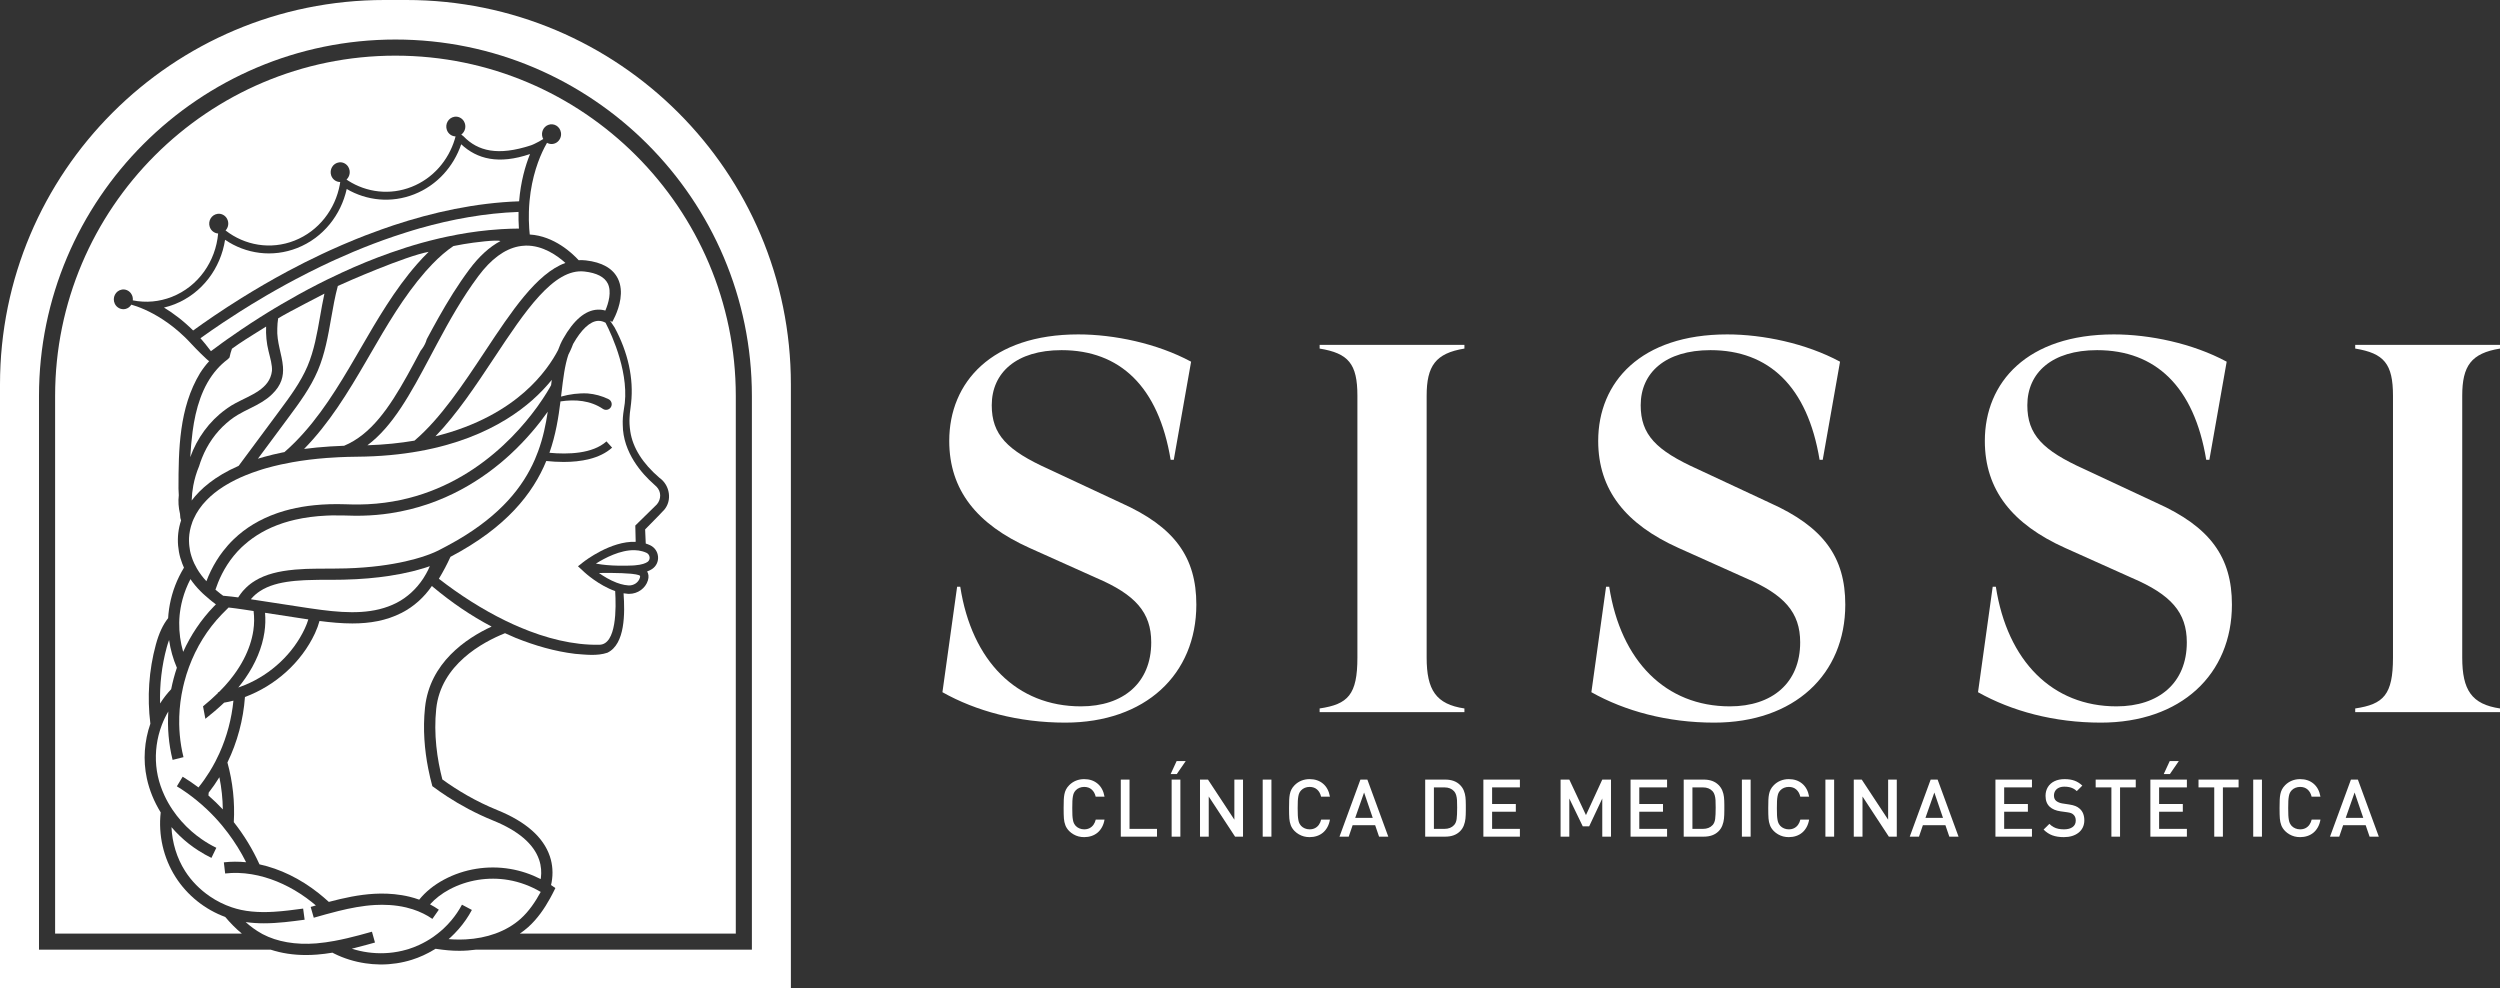 <?xml version="1.0" encoding="UTF-8"?>
<svg id="Capa_2" data-name="Capa 2" xmlns="http://www.w3.org/2000/svg" viewBox="0 0 448.192 177.184">
  <rect x="0" y="0" width="448.192" height="177.184" fill="#333333" stroke="none"/>
  <defs>
    <style>
      .cls-1 {
        fill: #fff;
      }
    </style>
  </defs>
  <g id="Capa_1-2" data-name="Capa 1">
    <g>
      <g>
        <path class="cls-1" d="m45.786,107.56c.031-.009.064-.017.095-.026-.012.012-.021.024-.033.036l1.336.205,7.494,1.148c.312.047.62.093.928.139.674.1,1.338.192,1.995.277,5.028.647,9.556.747,13.487-1.257,1.938-.988,3.577-2.531,4.787-4.366.013-.02.025-.042.037-.062.024-.035.043-.072.066-.107.276-.433.531-.879.758-1.34.115-.233.223-.468.324-.707-.16.056-.321.114-.497.172-.111.037-.224.074-.341.111-.537.171-1.136.346-1.798.518-.012.014-.024.027-.036.04-.009-.008-.017-.016-.026-.025-.17.044-.345.088-.524.132-1.162.285-2.503.557-4.029.79-2.315.353-5.057.615-8.256.685-.554.012-1.116.02-1.697.02h-.402c-.019,0-.038,0-.057,0-1.548,0-3.049.003-4.476.062-.192.008-.382.017-.571.027-.486.026-.961.059-1.426.102-.005,0-.01,0-.014.001-.233.022-.462.047-.69.074-2.165.255-4.07.763-5.59,1.749-.607.394-1.153.864-1.628,1.428.005.018.011.037.017.055l.766.117Z"/>
        <path class="cls-1" d="m52.662,102.138c.123-.012.247-.022.371-.032.548-.046,1.105-.08,1.671-.105.127-.006.255-.011.382-.015.48-.018.972-.023,1.461-.031,1.024-.017,2.059-.024,3.109-.023h.201c.054,0,.105,0,.16-.001.707-.002,1.392-.013,2.056-.032,4.457-.134,7.962-.658,10.591-1.253.013-.003.025-.006.039-.009.618-.141,1.19-.285,1.712-.429.384-.106.743-.212,1.075-.316.014-.004.027-.009.041-.013.331-.104.639-.207.919-.305.571-.202,1.033-.387,1.397-.543.651-.28.979-.467.992-.474l.061-.034c.096-.048.188-.097.283-.146.299-.153.584-.307.874-.461.655-.349,1.296-.699,1.904-1.054,7.835-4.566,11.795-9.574,13.931-14.496.209-.482.399-.963.576-1.443.892-2.429,1.387-4.824,1.731-7.121-1.527,2.164-3.774,4.957-6.798,7.737-4.596,4.225-11.742,9.017-21.421,10.477-.808.122-1.633.221-2.476.294-1.658.144-3.384.191-5.178.12-.029-.001-.058-.001-.087-.002-.234-.01-.46-.011-.691-.017-.7-.018-1.387-.023-2.059-.009-.308.006-.611.019-.914.033-2.029.092-3.925.339-5.683.744-.673.155-1.325.332-1.958.533-.116.037-.23.075-.344.113-2.645.885-4.922,2.18-6.82,3.878-.158.141-.319.28-.472.426-2.06,1.985-3.373,4.248-4.213,6.329-.172.427-.327.847-.462,1.255.302.257.6.499.894.729.168.131.329.244.495.367.069.005.139.008.209.014.445.036.889.083,1.332.135.375.043.749.09,1.122.141.01.001.02.003.029.004.036-.057.071-.115.108-.171.201-.309.417-.597.643-.869.032-.038.061-.08.094-.117.186-.216.382-.416.584-.609.494-.474,1.032-.883,1.61-1.234,1.93-1.173,4.3-1.715,6.906-1.961.005,0,.01-.001.014-.002Z"/>
        <path class="cls-1" d="m88.135,112.33c-3.718-1.954-7.198-4.342-10.428-7.037-.095-.079-.186-.161-.28-.241-1.38,2.011-3.227,3.701-5.425,4.821-2.76,1.407-5.701,1.897-8.83,1.897-1.893,0-3.856-.181-5.891-.444-.191.704-.455,1.436-.811,2.201-2.443,5.245-7.122,9.408-12.554,11.428-.292,4.066-1.363,8.085-3.143,11.745.959,3.468,1.347,7.1,1.142,10.692,1.835,2.321,3.388,4.87,4.604,7.565,3.648.792,7.314,2.56,10.609,5.176.628.498,1.233,1.019,1.822,1.557,2.653-.704,5.37-1.298,8.162-1.455,1.423-.08,3.136-.05,4.937.25.455.076.915.167,1.378.28.575.141,1.152.315,1.728.523,1.127-1.398,2.633-2.624,4.452-3.596,3.596-1.923,7.814-2.602,11.876-1.912,1.893.321,3.732.941,5.448,1.815.003-.017.006-.033.009-.051.012-.079.027-.152.036-.233.109-.926.071-2.024-.325-3.181-.971-2.838-3.737-5.199-8.22-7.017-3.142-1.275-5.886-2.777-8.227-4.296-.969-.628-1.868-1.259-2.696-1.878-.272-.996-.524-2.059-.742-3.173-.644-3.284-.98-7.022-.57-10.918.843-8.015,7.358-12.399,11.935-14.516Z"/>
        <path class="cls-1" d="m104.792,48.678c-5.527-.637-10.701,7.174-16.177,15.441-3.304,4.99-6.701,10.118-10.549,14.097,7.652-1.89,12.731-5.088,15.951-7.917,3.261-2.866,5.099-5.744,6.035-7.54.247-.706.541-1.381.903-2.021,1.9-3.361,3.976-5.119,6.171-5.225.504-.025.971.042,1.398.164.576-1.334,1.157-3.394.435-4.851-.583-1.175-1.984-1.898-4.166-2.148Z"/>
        <path class="cls-1" d="m42.714,123.261c.434-.147.862-.313,1.285-.49,4.611-1.931,8.543-5.573,10.649-10.094.266-.571.472-1.113.628-1.63-.299-.044-.599-.089-.902-.135l-6.857-1.05c.097,1.137.066,2.301-.106,3.464-.413,2.791-1.587,5.601-3.431,8.263-.391.565-.814,1.123-1.266,1.673Z"/>
        <path class="cls-1" d="m113.397,102.889c-.117-.013-.24-.026-.367-.037-.465-.043-.988-.074-1.549-.096-1.177-.046-2.494-.05-3.663-.036-.149.002-.297.004-.441.006.85.598,1.966,1.279,3.157,1.731.468.177.947.319,1.426.406.235.043.471.073.705.088.937.056,1.791-.512,2.045-1.352.113-.375.034-.42-.231-.508-.253-.084-.63-.149-1.084-.201Z"/>
        <path class="cls-1" d="m96.938,159.9c-1.789-1.051-3.754-1.791-5.789-2.137-3.623-.615-7.387-.01-10.591,1.702-1.369.732-2.544,1.645-3.465,2.668.536.281,1.064.595,1.578.955l-.012.017-1.143,1.632c-.526-.369-1.072-.682-1.628-.956-.618-.305-1.248-.557-1.882-.761-.394-.127-.789-.239-1.182-.332-2.027-.478-4.009-.534-5.598-.445-2.213.125-4.415.552-6.587,1.09-.754.187-1.504.386-2.25.592-.717.198-1.43.401-2.139.603l-.553-1.935c.31-.089.622-.178.935-.267-.248-.21-.5-.418-.754-.62-2.637-2.093-5.516-3.593-8.405-4.433-.795-.231-1.589-.414-2.381-.543-1.606-.262-3.196-.313-4.726-.133l-.235-1.999c1.302-.153,2.639-.154,3.991-.02-.916-1.834-2.007-3.582-3.237-5.224-.336-.448-.68-.889-1.037-1.32-.858-1.034-1.778-2.014-2.751-2.935-.598-.566-1.215-1.108-1.852-1.626-1.124-.913-2.3-1.758-3.537-2.504l1.041-1.723c.924.558,1.819,1.166,2.685,1.813.049.037.097.074.147.111.721-.893,1.383-1.833,1.988-2.81.373-.602.724-1.218,1.051-1.847.256-.492.498-.99.726-1.496,1.335-2.967,2.182-6.163,2.502-9.405-.552.144-1.11.26-1.672.359-1.07,1.024-2.2,1.983-3.358,2.894-.125-.748-.262-1.495-.418-2.239.927-.758,1.822-1.547,2.674-2.382l-.017-.125c.059-.008.119-.021.178-.03.365-.363.722-.732,1.069-1.114.595-.655,1.14-1.324,1.64-2.002.666-.905,1.246-1.828,1.734-2.761.895-1.712,1.486-3.456,1.742-5.184.175-1.176.183-2.351.044-3.484l-.809-.124c-.069-.011-.139-.021-.208-.032-.209-.032-.418-.064-.629-.096-.004,0-.007-.001-.011-.002-.486-.073-.976-.143-1.466-.209-.192-.026-.384-.051-.577-.075-.015-.002-.031-.003-.045-.006-.149-.018-.298-.036-.447-.052-.098-.012-.195-.024-.292-.034-.107.106-.212.212-.319.318-.002.002-.004.005-.006.007-.091.09-.179.18-.269.27-.011.011-.021.022-.032.033-.19.189-.381.378-.566.568-2.614,2.695-4.612,5.96-5.912,9.487-.322.875-.6,1.768-.835,2.671-.077.294-.148.589-.216.885-.103.456-.197.913-.278,1.373-.308,1.755-.451,3.539-.42,5.317.011.643.047,1.285.104,1.926.119,1.338.337,2.667.663,3.972l-1.952.488c-.707-2.832-.95-5.767-.769-8.681-.449.758-.834,1.559-1.152,2.392-.234.613-.434,1.24-.593,1.882-.586,2.358-.66,4.874-.133,7.308.255,1.176.655,2.329,1.168,3.443.41.889.895,1.752,1.45,2.578.96,1.43,2.123,2.75,3.45,3.907.558.487,1.146.945,1.759,1.37.842.585,1.73,1.111,2.66,1.562l-.877,1.811c-.802-.388-1.572-.825-2.312-1.298-.607-.388-1.194-.802-1.754-1.243-1.139-.894-2.173-1.895-3.098-2.974.123,2.779.957,5.545,2.436,7.868,1.138,1.787,2.676,3.339,4.447,4.547,1.218.831,2.547,1.497,3.935,1.963.546.184,1.1.339,1.66.459,1.272.27,2.566.38,3.869.392.675.006,1.354-.015,2.032-.056,1.748-.105,3.5-.339,5.224-.571l.268,1.995c-2.3.308-4.793.644-7.31.644-1.088,0-2.18-.066-3.264-.22.878.79,1.827,1.49,2.864,2.06.063.035.124.074.187.108,2.598,1.37,5.916,1.943,9.59,1.654.047-.004.093-.01.139-.014,1.043-.087,2.085-.239,3.118-.429.77-.142,1.534-.303,2.287-.48.723-.17,1.438-.35,2.138-.535.377-.1.735-.201,1.104-.303.406-.112.822-.224,1.217-.334l.093.334.448,1.605c-.511.142-1.036.288-1.568.433-.683.186-1.38.372-2.091.55-.164.041-.331.079-.496.119.203.066.408.125.614.184.045.013.089.028.134.04.929.254,1.879.425,2.836.517,2.075.201,4.183.018,6.191-.557.131-.037.263-.071.392-.112.641-.202,1.266-.447,1.875-.725.892-.408,1.746-.893,2.549-1.449.276-.191.543-.395.807-.603.36-.284.713-.578,1.048-.89.493-.458.956-.947,1.389-1.462.734-.871,1.38-1.817,1.916-2.829l1.778.943c-.651,1.228-1.446,2.369-2.354,3.412-.246.283-.502.557-.765.825-.211.215-.425.427-.646.631-.134.123-.271.242-.408.361.242.02.486.035.729.048.084.004.167.012.25.015.709.029,1.403.022,2.085-.013,1.912-.099,3.701-.455,5.322-1.043,1.727-.626,3.263-1.515,4.535-2.659,1.482-1.333,2.624-3.031,3.594-4.81Z"/>
        <path class="cls-1" d="m93.49,44.09c-.183.023-.365.052-.547.088-2.503.497-4.912,2.276-7.179,5.313-2.888,3.871-5.202,8.008-7.381,12.082-.361.674-.719,1.347-1.075,2.017-.072.137-.144.27-.216.407-3.494,6.582-6.649,12.414-11.225,15.83,3.071-.103,5.878-.396,8.439-.832,4.674-3.978,8.719-10.079,12.631-15.987,4.74-7.157,9.26-13.99,14.425-15.871-1.424-1.292-4.027-3.167-7.108-3.106-.255.005-.51.028-.764.059Z"/>
        <path class="cls-1" d="m31.709,119.711c-.683-1.589-1.151-3.263-1.397-4.973-.152.42-.297.859-.428,1.343-.885,3.257-1.277,6.653-1.182,10.033.579-.92,1.243-1.777,1.986-2.557.258-1.302.598-2.588,1.021-3.846Z"/>
        <path class="cls-1" d="m116.462,99.919c-.03-.356-.239-.659-.561-.812-.239-.114-.487-.198-.739-.269-.449-.127-.913-.191-1.386-.203-2.57-.063-5.353,1.402-6.946,2.408.306.057.664.114,1.071.166,1.074.137,2.503.237,4.327.207.374-.006.764-.017,1.171-.036.009,0,.016-.001.025-.001.142-.007.274-.017.403-.027,1.268-.103,1.927-.383,2.256-.613.381-.266.391-.661.379-.819Z"/>
        <path class="cls-1" d="m108.559,57.859c-.384-.21-.839-.363-1.35-.335-1.421.076-2.962,1.505-4.459,4.129-.092.263-.353.957-.857,1.941-.654,1.958-.93,4.284-1.236,6.875-.024.207-.049.418-.074.629,1.548-.429,3.151-.645,4.783-.563,1.263.107,2.535.439,3.733,1.027.501.246.707.851.461,1.351-.262.545-.966.734-1.466.395-2.249-1.519-4.954-1.748-7.616-1.344-.353,2.844-.839,5.975-1.977,9.21,3.269.307,7.722.209,10.226-2.045l1.01,1.122c-2.237,2.013-5.638,2.566-8.7,2.566-1.101,0-2.157-.072-3.1-.172-2.404,5.825-7.137,11.896-17.179,17.181-.616,1.353-1.31,2.665-2.077,3.934,3.683,2.856,7.758,5.486,11.976,7.536.803.391,1.611.762,2.423,1.108,4.799,2.046,9.705,3.275,14.339,3.185,3.151.006,3.049-6.665,2.868-9.623-2.937-1.022-5.396-3.269-5.525-3.388l-1.044-.966-.101-.094.247-.194.716-.563c.235-.185,4.928-3.812,9.385-3.625l-.07-2.919.076-.076c.495-.494,1.181-1.163,1.855-1.819.595-.581,1.181-1.151,1.615-1.583.97-.792,1.199-2.163.539-3.137-.158-.25-.36-.432-.595-.641l-.185-.169c-2.06-1.82-5.527-5.629-5.554-10.646-.035-.799.034-1.77.194-2.723,1.193-6.126-2.106-13.282-3.28-15.566Z"/>
        <path class="cls-1" d="m33.888,96.469c-.016.353-.005.706.02,1.058.008.124.024.247.036.37.031.292.069.584.129.875.071.347.165.692.276,1.034.13.402.284.8.466,1.192.142.308.305.612.48.913.462.795,1.03,1.563,1.71,2.288.454-1.203,1.053-2.473,1.842-3.74.345-.554.727-1.105,1.149-1.651.556-.719,1.178-1.427,1.884-2.109,2.142-2.071,4.744-3.631,7.775-4.687.142-.05.286-.097.431-.145.637-.209,1.289-.399,1.962-.564,1.362-.334,2.799-.576,4.311-.73,1.747-.178,3.593-.234,5.537-.17.143.005.282.005.425.011.693.029,1.374.037,2.046.031,16.899-.16,27.287-11.12,31.826-17.34.081-.111.161-.221.238-.329,1.348-1.882,2.131-3.277,2.368-3.717.04-.325.081-.643.123-.96-.939,1.157-2.082,2.385-3.472,3.617-5.151,4.567-14.791,10.038-31.471,10.164-1.114.009-2.202.041-3.268.091-.731.035-1.453.079-2.161.133-2.168.166-4.219.423-6.147.766-.202.036-.392.08-.592.117-.487.092-.976.183-1.446.286-.909.2-1.786.42-2.63.66-.221.063-.44.127-.656.193-.204.062-.401.128-.6.193-.854.275-1.671.571-2.446.889-1.25.512-2.397,1.08-3.434,1.7-.205.122-.41.244-.607.371-1.119.72-2.096,1.507-2.924,2.355-1.022,1.047-1.815,2.188-2.358,3.415-.067.151-.135.301-.194.455-.113.292-.206.587-.288.882-.131.469-.227.941-.283,1.416-.026.221-.047.443-.057.666Z"/>
        <path class="cls-1" d="m70.893,9.977c-33.642,0-61.012,27.37-61.012,61.013v96.379h33.474c-1.088-.899-2.075-1.912-2.977-2.979-3.639-1.341-6.803-3.859-8.9-7.152-2.187-3.434-3.119-7.563-2.667-11.587-1.165-1.889-2.018-3.944-2.484-6.092-.714-3.291-.445-6.723.632-9.819-.598-4.73-.267-9.589.983-14.185.547-2.012,1.276-3.582,2.202-4.735.014-.236.029-.473.052-.709.007-.085.02-.168.029-.252.054-.492.123-.981.214-1.466.437-2.347,1.305-4.593,2.542-6.623-.109-.24-.211-.482-.304-.726-.128-.337-.246-.675-.344-1.017-.206-.725-.337-1.461-.402-2.2-.132-1.519.04-3.049.532-4.53-.043-.152-.089-.302-.132-.454-.025-.239-.037-.479-.059-.719-.273-1.12-.35-2.25-.22-3.328-.018-.401-.043-.802-.054-1.203.005-7.013.096-14.464,3.864-20.7.48-.76,1.029-1.475,1.635-2.143-.406-.238-2.458-2.301-3.097-3.002-.44-.483-.881-.935-1.32-1.358-2.641-2.54-5.215-4.028-7.102-4.874-1.075-.482-1.922-.754-2.437-.898-.232.373-.592.664-1.055.773-.758.178-1.562-.213-1.905-.934-.512-1.077.122-2.359,1.289-2.546.603-.096,1.221.171,1.594.671.3.403.387.847.343,1.267,1.156.229,2.346.304,3.546.194,1.157-.107,2.32-.373,3.458-.823,4.779-1.886,7.86-6.406,8.292-11.354-.002-.002-.003-.003-.004-.005-.666-.044-1.272-.492-1.502-1.185-.348-1.043.301-2.194,1.424-2.342.67-.088,1.345.266,1.675.874.398.732.241,1.568-.258,2.106v.004c3.426,2.667,8.062,3.515,12.364,1.817,4.358-1.72,7.306-5.63,8.12-10.058.027-.148.045-.298.067-.447-.711.004-1.376-.447-1.62-1.181-.347-1.042.301-2.193,1.423-2.342.652-.086,1.313.245,1.651.828.455.785.262,1.712-.323,2.253.097.066.193.137.293.2,3.298,2.101,7.471,2.652,11.368,1.114,3.845-1.517,6.589-4.74,7.741-8.519.054-.175.1-.353.147-.53-.673-.017-1.3-.446-1.553-1.138-.377-1.031.238-2.201,1.355-2.384.669-.11,1.356.225,1.704.826.487.841.224,1.852-.48,2.367.133.107.264.214.401.315,2.555,2.648,6.132,3.565,12.096,1.612.233-.076.451-.187.671-.289.534-.246,1.041-.532,1.527-.843-.041-.076-.084-.152-.114-.237-.334-.913.111-1.937.993-2.285.994-.393,2.12.238,2.298,1.39.105.681-.207,1.384-.771,1.754-.569.372-1.217.349-1.732.063-.14.24-.293.519-.458.841-.964,1.882-2.27,5.153-2.678,9.616-.056.609-.093,1.241-.112,1.894-.028.969-.011,1.987.059,3.05.022.338.059.689.094,1.037,4.409.259,7.7,3.436,8.764,4.602.425-.023.854-.012,1.289.037,2.906.333,4.839,1.43,5.743,3.261,1.15,2.328.223,5.151-.458,6.674-.283.632-.524,1.046-.556,1.099l-.399-.239.813,1.203c2.434,4.486,3.457,9.182,2.973,13.602-.028.288-.07.611-.114.942-.075.564-.152,1.147-.16,1.624-.051.727-.007,1.565.13,2.502.445,2.916,2.199,5.708,5.213,8.3.918.636,1.535,1.651,1.694,2.789.15,1.081-.132,2.118-.796,2.922-.645.707-1.515,1.586-2.355,2.436-.387.391-.762.771-1.097,1.115l.111,2.533c.265.084.528.179.786.301.812.386,1.342,1.152,1.417,2.05.072.87-.308,1.685-1.018,2.181-.268.187-.582.343-.937.473.266.431.33.976.146,1.587-.434,1.435-1.828,2.429-3.365,2.429-.072,0-.144-.003-.216-.007-.263-.016-.527-.05-.789-.095.25,3.577.303,9.106-2.893,10.653-1.857.628-3.934.343-5.798.202-3.679-.443-7.211-1.486-10.627-2.849-.652-.269-1.296-.556-1.936-.852-4.053,1.626-11.502,5.655-12.331,13.542-.485,4.601.162,9.035,1.097,12.674,2.635,1.914,5.948,3.915,9.893,5.515,5.065,2.055,8.221,4.836,9.38,8.267.265.784.399,1.54.45,2.254.062.864,0,1.666-.125,2.366-.028.157-.063.301-.096.446-.007.029-.014.056-.021.085.266.174.527.355.784.542-.294.605-.602,1.211-.933,1.81-1.04,1.887-2.291,3.704-3.94,5.189-.468.421-.975.802-1.499,1.162h38.715v-96.379c0-33.642-27.371-61.013-61.013-61.013Z"/>
        <path class="cls-1" d="m37.412,142.098c-.013.173-.031.347-.046.52.902.783,1.763,1.615,2.582,2.489-.026-1.938-.233-3.873-.618-5.772-.587.957-1.227,1.881-1.919,2.764Z"/>
        <path class="cls-1" d="m72.857,0h-3.928C30.861,0,0,30.861,0,68.93v108.254h141.787v-108.254C141.787,30.861,110.926,0,72.857,0Zm61.939,170.258h-49.522c-.943.121-1.909.198-2.905.198-.348,0-.699-.007-1.053-.022-.678-.029-1.353-.094-2.025-.176-.402-.049-.803-.098-1.203-.164-.092.058-.187.108-.28.164-1.244.752-2.574,1.368-3.972,1.807-1.796.565-3.673.844-5.551.844-.075,0-.149-.006-.224-.006-.857-.01-1.713-.081-2.562-.207-1.939-.287-3.838-.867-5.602-1.748-.1-.05-.195-.106-.293-.157-.914.151-1.839.271-2.768.344-.67.053-1.331.079-1.98.079-2.274,0-4.399-.328-6.309-.956H6.991v-99.269C6.991,35.753,35.658,7.087,70.893,7.087s63.903,28.667,63.903,63.903v99.269Z"/>
        <path class="cls-1" d="m32.377,109.013c-.043.247-.08.494-.112.742-.023.182-.047.364-.064.546-.042.442-.064.888-.071,1.334-.027,1.755.215,3.526.706,5.225,1.357-2.992,3.198-5.758,5.48-8.118.01-.01.019-.02.028-.03.118-.122.243-.243.363-.365-.221-.167-.44-.329-.665-.508-.178-.143-.357-.289-.538-.44-.244-.204-.489-.417-.736-.636-.132-.117-.263-.233-.396-.355-.02-.018-.038-.038-.058-.056-.128-.119-.248-.242-.37-.364-.687-.682-1.283-1.41-1.801-2.167-.603,1.157-1.083,2.38-1.422,3.635-.139.515-.254,1.035-.345,1.558Z"/>
        <path class="cls-1" d="m34.106,81.967c1.212-3.394,3.407-6.434,6.332-8.555.131-.095.261-.192.395-.283.432-.313.912-.593,1.413-.862,2.72-1.457,6.122-2.504,6.509-5.772.067-1.045-.292-2.231-.61-3.534-.364-1.462-.5-2.949-.438-4.417-.411.267-3.809,2.351-4.912,3.118-.42.292-.826.577-1.211.851-.183.519-.335,1.048-.445,1.585-.111.112-.231.218-.337.334-.701.522-1.324,1.107-1.885,1.738-2.672,3.005-3.851,7.123-4.389,11.181-.197,1.528-.333,3.07-.421,4.616Z"/>
        <path class="cls-1" d="m61.379,79.928c.107-.004.208-.01.315-.014,4.787-1.997,8.074-6.769,11.346-12.649.781-1.404,1.562-2.869,2.362-4.376.395-.485.723-1.015.95-1.599.063-.162.115-.326.162-.491.684-1.28,1.384-2.568,2.108-3.854,1.649-2.929,3.435-5.85,5.53-8.657,1.75-2.345,3.61-4.035,5.562-5.067-.58-.285-4.71.22-6.577.544-.48.083-.958.173-1.437.267-.14.028-.281.055-.422.083-1.253.845-2.495,1.908-3.78,3.241-.401.416-.804.848-1.214,1.317-3.913,4.468-6.977,9.756-9.94,14.869l-.673,1.161c-3.315,5.708-6.671,11.205-11.156,15.781,1.475-.192,3.04-.346,4.714-.45.699-.043,1.416-.079,2.152-.106Z"/>
        <path class="cls-1" d="m47.456,81.879c.965-.268,1.988-.516,3.078-.739.15-.031.306-.059.459-.089.635-.552,1.259-1.134,1.87-1.747,4.432-4.452,7.764-9.925,11.067-15.612l.672-1.159c3.012-5.197,6.126-10.57,10.167-15.185.698-.797,1.381-1.518,2.059-2.175.004-.007.009-.015.013-.022-4.088.732-14.977,5.497-16.275,6.118-.505,1.858-.848,3.793-1.198,5.796-.547,3.13-1.112,6.367-2.392,9.374-1.317,3.094-3.311,5.782-5.239,8.382l-5.275,7.113-.226.306c.091-.028.177-.059.269-.087.308-.094.629-.184.95-.273Z"/>
        <path class="cls-1" d="m82.683,25.869c-1.354,3.978-4.322,7.343-8.416,8.959-4.129,1.63-8.538,1.141-12.108-.944-1.037,4.67-4.231,8.745-8.87,10.577-4.456,1.758-9.237,1.048-12.939-1.471-.784,5.074-4.09,9.598-9.051,11.556-.63.248-1.266.444-1.905.596,1.613.971,3.414,2.302,5.232,4.109,2.213-1.603,5.147-3.625,8.633-5.797,2.518-1.57,5.325-3.218,8.363-4.844.014-.007.027-.015.041-.022,1.866-.999,3.884-2.019,6.024-3.028.467-.22.938-.439,1.416-.657.458-.209.931-.414,1.399-.621.269-.119.532-.239.804-.357.225-.097.456-.192.684-.288.59-.251,1.181-.502,1.785-.747.575-.233,1.156-.464,1.742-.691.947-.367,1.912-.721,2.888-1.068.707-.251,1.416-.5,2.136-.739,7.036-2.332,14.713-4.033,22.521-4.3.289-3.532,1.113-6.38,1.958-8.475-5.642,1.912-9.484.907-12.337-1.749Z"/>
        <path class="cls-1" d="m47.035,72.023c-1.431.896-3.005,1.511-4.417,2.355-.223.133-.443.271-.658.418-.472.321-.915.677-1.345,1.049-1.945,1.684-3.447,3.857-4.401,6.25-.194.485-.371.977-.518,1.477-.473,1.12-.82,2.287-1.044,3.482-.165.879-.26,1.774-.288,2.677,1.523-2.02,4.099-4.333,8.418-6.214l3.297-4.446,4.042-5.45c1.858-2.505,3.78-5.096,5.003-7.971,1.189-2.794,1.734-5.914,2.262-8.932.236-1.35.478-2.718.776-4.079-.457.277-6.051,3.073-8.298,4.434-.09.599-.142,1.204-.153,1.811-.129,2.445.851,4.679,1.016,6.843.127,1.671-.231,3.302-1.963,4.957-.533.525-1.119.957-1.729,1.339Z"/>
        <path class="cls-1" d="m37.815,62.956c.588-.444,1.265-.944,2.016-1.485.273-.197.554-.398.847-.606.794-.563,1.663-1.166,2.597-1.795,1.056-.713,2.197-1.461,3.418-2.233.431-.273.873-.548,1.323-.825.394-.243.793-.487,1.201-.732.418-.251.852-.505,1.284-.759,2.016-1.183,4.176-2.381,6.468-3.554.514-.263,1.033-.524,1.56-.783.099-.049.2-.096.299-.145.828-.406,1.671-.806,2.527-1.199,1.376-.634,2.783-1.252,4.225-1.841,1.437-.587,2.904-1.147,4.396-1.674,1.855-.656,3.747-1.263,5.672-1.798.904-.251,1.816-.482,2.732-.701.176-.042.352-.086.528-.127.427-.099.856-.191,1.285-.282.608-.129,1.218-.251,1.83-.364,2.475-.458,4.981-.783,7.502-.944.142-.009.284-.023.426-.031,1.025-.058,2.052-.099,3.079-.1-.066-1.036-.089-2.035-.067-2.986-6.015.218-11.985,1.311-17.71,2.935-.354.1-.706.207-1.058.313-.09.027-.181.053-.271.081-.384.115-.764.237-1.145.356-.713.223-1.421.454-2.125.692-2.499.846-4.937,1.778-7.298,2.769-1.084.456-2.151.923-3.2,1.401-.259.117-.52.233-.776.352-.595.275-1.183.554-1.766.834-1.561.752-3.072,1.519-4.533,2.292-.503.266-1,.533-1.49.799-.107.058-.216.116-.321.173-.65.355-1.284.71-1.909,1.064-.52.295-1.033.589-1.536.882-.917.535-1.804,1.064-2.66,1.587-.741.453-1.451.897-2.143,1.336-1.07.678-2.087,1.338-3.031,1.969-1.528,1.021-2.891,1.97-4.057,2.806.572.643,1.141,1.346,1.703,2.093.06.08.121.152.18.233Z"/>
      </g>
      <g>
        <g>
          <path class="cls-1" d="m168.956,124.095l2.633-18.905h.564c2.069,13.355,10.158,21.444,21.632,21.444,7.618,0,12.603-4.232,12.603-11.474,0-5.361-2.822-8.559-9.876-11.568l-11.944-5.361c-9.405-4.232-14.39-10.346-14.39-19.187,0-10.534,7.619-19.093,23.137-19.093,6.396,0,14.108,1.599,20.221,4.891l-3.104,17.588h-.564c-2.163-13.167-9.123-19.657-19.563-19.657-8.089,0-12.509,4.044-12.509,9.876,0,5.267,2.727,8.088,10.251,11.474l12.885,6.019c9.687,4.326,13.543,9.781,13.543,18.246,0,12.509-9.123,21.162-23.513,21.162-8.371,0-15.989-2.069-22.008-5.455Z"/>
          <path class="cls-1" d="m255.765,70.955v46.932c0,5.831,1.693,8.371,6.772,9.123v.658h-25.958v-.658c5.079-.752,6.772-2.445,6.772-9.123v-46.932c0-5.737-1.599-7.618-6.772-8.465v-.658h25.958v.658c-5.173.846-6.772,3.104-6.772,8.465Z"/>
          <path class="cls-1" d="m285.297,124.095l2.633-18.905h.564c2.069,13.355,10.158,21.444,21.632,21.444,7.618,0,12.603-4.232,12.603-11.474,0-5.361-2.822-8.559-9.875-11.568l-11.945-5.361c-9.405-4.232-14.39-10.346-14.39-19.187,0-10.534,7.618-19.093,23.136-19.093,6.396,0,14.108,1.599,20.221,4.891l-3.104,17.588h-.564c-2.163-13.167-9.123-19.657-19.563-19.657-8.088,0-12.509,4.044-12.509,9.876,0,5.267,2.727,8.088,10.251,11.474l12.885,6.019c9.687,4.326,13.543,9.781,13.543,18.246,0,12.509-9.123,21.162-23.513,21.162-8.371,0-15.989-2.069-22.008-5.455Z"/>
          <path class="cls-1" d="m354.612,124.095l2.633-18.905h.564c2.069,13.355,10.158,21.444,21.632,21.444,7.618,0,12.603-4.232,12.603-11.474,0-5.361-2.822-8.559-9.875-11.568l-11.945-5.361c-9.405-4.232-14.39-10.346-14.39-19.187,0-10.534,7.618-19.093,23.136-19.093,6.396,0,14.108,1.599,20.221,4.891l-3.104,17.588h-.564c-2.163-13.167-9.123-19.657-19.563-19.657-8.088,0-12.509,4.044-12.509,9.876,0,5.267,2.727,8.088,10.251,11.474l12.885,6.019c9.687,4.326,13.543,9.781,13.543,18.246,0,12.509-9.123,21.162-23.513,21.162-8.371,0-15.989-2.069-22.008-5.455Z"/>
          <path class="cls-1" d="m441.421,70.955v46.932c0,5.831,1.693,8.371,6.772,9.123v.658h-25.958v-.658c5.079-.752,6.772-2.445,6.772-9.123v-46.932c0-5.737-1.599-7.618-6.772-8.465v-.658h25.958v.658c-5.173.846-6.772,3.104-6.772,8.465Z"/>
        </g>
        <g>
          <path class="cls-1" d="m198.016,146.931c-.084.506-.235.956-.452,1.352-.218.396-.484.726-.8.991-.316.264-.678.465-1.088.6-.409.136-.845.204-1.308.204-.356,0-.691-.041-1.007-.123-.316-.082-.618-.207-.909-.376s-.547-.365-.772-.589c-.318-.327-.547-.676-.687-1.046-.141-.369-.227-.77-.26-1.203-.033-.432-.049-1.054-.049-1.863,0-.622.009-1.116.025-1.481.016-.365.053-.699.112-1.003.058-.304.154-.588.287-.852.134-.264.324-.523.572-.776.356-.355.76-.626,1.214-.81.454-.184.945-.277,1.473-.277.959,0,1.762.271,2.41.815.648.544,1.061,1.321,1.238,2.332h-1.586c-.121-.537-.359-.963-.712-1.278-.353-.315-.803-.473-1.351-.473-.3,0-.581.054-.846.161s-.488.259-.67.455c-.136.15-.241.3-.316.452-.075.152-.136.353-.183.602-.047.25-.078.531-.095.844s-.024.743-.024,1.289c0,.542.008.968.024,1.278.016.311.048.592.095.844s.108.452.183.599c.075.147.18.302.316.466.183.192.406.342.67.452s.546.165.846.165c.369,0,.694-.072.975-.217.28-.145.514-.35.701-.616.187-.266.32-.572.4-.918h1.572Z"/>
          <path class="cls-1" d="m207.424,149.994h-6.491v-10.23h1.565v8.834h4.925v1.396Z"/>
          <path class="cls-1" d="m212.574,136.438l-1.6,2.329h-1.102l1.074-2.329h1.628Zm-.961,13.556h-1.565v-10.23h1.565v10.23Z"/>
          <path class="cls-1" d="m222.845,149.994h-1.425l-4.722-7.199v7.199h-1.565v-10.23h1.431l4.729,7.185v-7.185h1.551v10.23Z"/>
          <path class="cls-1" d="m227.938,149.994h-1.565v-10.23h1.565v10.23Z"/>
          <path class="cls-1" d="m238.427,146.931c-.084.506-.235.956-.452,1.352-.217.396-.484.726-.8.991-.316.264-.678.465-1.087.6s-.845.204-1.309.204c-.355,0-.691-.041-1.007-.123s-.618-.207-.909-.376c-.29-.168-.547-.365-.772-.589-.318-.327-.548-.676-.688-1.046-.14-.369-.227-.77-.259-1.203-.033-.432-.049-1.054-.049-1.863,0-.622.008-1.116.025-1.481.016-.365.054-.699.112-1.003.058-.304.154-.588.287-.852s.324-.523.572-.776c.356-.355.76-.626,1.214-.81.454-.184.945-.277,1.473-.277.959,0,1.762.271,2.41.815.648.544,1.061,1.321,1.238,2.332h-1.586c-.122-.537-.359-.963-.712-1.278-.353-.315-.804-.473-1.351-.473-.3,0-.581.054-.846.161-.264.107-.487.259-.67.455-.136.15-.241.3-.316.452-.075.152-.136.353-.183.602-.047.25-.078.531-.095.844s-.025.743-.025,1.289c0,.542.008.968.025,1.278.016.311.048.592.095.844.047.252.107.452.183.599.074.147.18.302.316.466.183.192.406.342.67.452.264.11.546.165.846.165.369,0,.694-.072.975-.217.281-.145.514-.35.701-.616.187-.266.32-.572.4-.918h1.571Z"/>
          <path class="cls-1" d="m248.888,149.994h-1.654l-.701-2.056h-4.038l-.701,2.056h-1.655l3.751-10.23h1.248l3.751,10.23Zm-2.79-3.375l-1.549-4.54-1.592,4.54h3.141Z"/>
          <path class="cls-1" d="m262.786,144.809v.512c0,.552-.021,1.034-.063,1.445-.042.412-.139.816-.291,1.214-.152.398-.381.748-.685,1.052-.642.641-1.524.961-2.648.961h-3.596v-10.23h3.596c1.124,0,2.006.32,2.648.961.304.304.533.645.685,1.024.152.379.249.765.291,1.158.042.393.063.854.063,1.382v.519Zm-1.551.004c0-.589-.009-1.043-.028-1.363s-.069-.62-.151-.901-.205-.512-.369-.694c-.421-.463-1.001-.694-1.74-.694h-1.88v7.437h1.88c.744,0,1.324-.229,1.74-.687.244-.266.396-.628.456-1.087.061-.458.091-1.128.091-2.012Z"/>
          <path class="cls-1" d="m272.482,149.994h-6.547v-10.23h6.547v1.396h-4.982v2.982h4.252v1.382h-4.252v3.073h4.982v1.396Z"/>
          <path class="cls-1" d="m288.815,149.994h-1.565v-6.841l-2.348,4.989h-1.149l-2.411-4.989v6.841h-1.565v-10.23h1.565l2.986,6.364,2.922-6.364h1.565v10.23Z"/>
          <path class="cls-1" d="m298.868,149.994h-6.547v-10.23h6.547v1.396h-4.982v2.982h4.252v1.382h-4.252v3.073h4.982v1.396Z"/>
          <path class="cls-1" d="m309.133,144.809v.512c0,.552-.021,1.034-.063,1.445s-.139.816-.291,1.214-.381.748-.685,1.052c-.642.641-1.524.961-2.648.961h-3.596v-10.23h3.596c1.123,0,2.006.32,2.648.961.304.304.533.645.685,1.024.152.379.249.765.291,1.158s.063.854.063,1.382v.519Zm-1.551.004c0-.589-.009-1.043-.028-1.363-.019-.32-.069-.62-.151-.901-.082-.28-.205-.512-.369-.694-.421-.463-1.001-.694-1.74-.694h-1.88v7.437h1.88c.744,0,1.324-.229,1.74-.687.243-.266.395-.628.456-1.087.06-.458.091-1.128.091-2.012Z"/>
          <path class="cls-1" d="m313.847,149.994h-1.565v-10.23h1.565v10.23Z"/>
          <path class="cls-1" d="m324.336,146.931c-.084.506-.235.956-.452,1.352-.218.396-.484.726-.8.991-.316.264-.678.465-1.088.6-.409.136-.845.204-1.308.204-.356,0-.691-.041-1.007-.123-.316-.082-.618-.207-.909-.376s-.547-.365-.772-.589c-.318-.327-.547-.676-.687-1.046-.141-.369-.227-.77-.26-1.203-.033-.432-.049-1.054-.049-1.863,0-.622.009-1.116.025-1.481.016-.365.053-.699.112-1.003.058-.304.154-.588.287-.852.134-.264.324-.523.572-.776.356-.355.76-.626,1.214-.81.454-.184.945-.277,1.473-.277.959,0,1.762.271,2.41.815.648.544,1.061,1.321,1.238,2.332h-1.586c-.121-.537-.359-.963-.712-1.278-.353-.315-.803-.473-1.351-.473-.3,0-.581.054-.846.161s-.488.259-.67.455c-.136.15-.241.3-.316.452-.075.152-.136.353-.183.602-.047.25-.078.531-.095.844s-.024.743-.024,1.289c0,.542.008.968.024,1.278.016.311.048.592.095.844s.108.452.183.599c.075.147.18.302.316.466.183.192.406.342.67.452s.546.165.846.165c.369,0,.694-.072.975-.217.28-.145.514-.35.701-.616.187-.266.32-.572.4-.918h1.572Z"/>
          <path class="cls-1" d="m328.818,149.994h-1.565v-10.23h1.565v10.23Z"/>
          <path class="cls-1" d="m340.051,149.994h-1.425l-4.722-7.199v7.199h-1.565v-10.23h1.431l4.729,7.185v-7.185h1.551v10.23Z"/>
          <path class="cls-1" d="m351.122,149.994h-1.654l-.701-2.056h-4.038l-.701,2.056h-1.655l3.751-10.23h1.248l3.751,10.23Zm-2.79-3.375l-1.549-4.54-1.592,4.54h3.141Z"/>
          <path class="cls-1" d="m364.283,149.994h-6.547v-10.23h6.547v1.396h-4.982v2.982h4.252v1.382h-4.252v3.073h4.982v1.396Z"/>
          <path class="cls-1" d="m373.67,147.075c0,.454-.089.869-.266,1.246-.178.376-.434.697-.768.961s-.724.463-1.168.597c-.445.133-.936.2-1.473.2-.781,0-1.461-.105-2.038-.314-.578-.209-1.108-.556-1.589-1.04l1.039-1.025c.229.234.48.426.754.575.273.15.565.255.873.316.309.061.638.091.989.091.66,0,1.176-.137,1.55-.413.374-.275.562-.66.562-1.155,0-.462-.136-.815-.407-1.058-.121-.121-.263-.213-.425-.277s-.392-.116-.691-.158l-1.207-.168c-.833-.117-1.481-.39-1.944-.821-.496-.463-.744-1.113-.744-1.95,0-.594.138-1.117.414-1.571.276-.454.671-.805,1.186-1.056s1.12-.375,1.817-.375c.688,0,1.282.093,1.782.278s.966.481,1.396.885l-.996.983c-.206-.201-.426-.359-.66-.474-.234-.114-.477-.196-.73-.246-.252-.049-.531-.074-.835-.074-.388,0-.722.068-1.003.203s-.495.323-.642.564-.221.515-.221.823c0,.406.128.724.385.953.127.107.293.204.498.291.206.087.424.146.653.179l1.165.175c.468.07.85.165,1.147.284s.551.277.761.473c.557.486.835,1.186.835,2.098Z"/>
          <path class="cls-1" d="m382.889,141.16h-2.813v8.834h-1.551v-8.834h-2.82v-1.396h7.185v1.396Z"/>
          <path class="cls-1" d="m392.059,149.994h-6.547v-10.23h6.547v1.396h-4.982v2.982h4.252v1.382h-4.252v3.073h4.982v1.396Zm-1.446-13.556l-1.6,2.329h-1.101l1.073-2.329h1.628Z"/>
          <path class="cls-1" d="m401.327,141.16h-2.813v8.834h-1.551v-8.834h-2.82v-1.396h7.185v1.396Z"/>
          <path class="cls-1" d="m405.515,149.994h-1.565v-10.23h1.565v10.23Z"/>
          <path class="cls-1" d="m416.004,146.931c-.084.506-.235.956-.452,1.352-.218.396-.484.726-.8.991-.316.264-.678.465-1.088.6-.409.136-.845.204-1.308.204-.356,0-.691-.041-1.007-.123-.316-.082-.618-.207-.909-.376s-.547-.365-.772-.589c-.318-.327-.547-.676-.687-1.046-.141-.369-.227-.77-.26-1.203-.033-.432-.049-1.054-.049-1.863,0-.622.009-1.116.025-1.481.016-.365.053-.699.112-1.003.058-.304.154-.588.287-.852.134-.264.324-.523.572-.776.356-.355.76-.626,1.214-.81.454-.184.945-.277,1.473-.277.959,0,1.762.271,2.41.815.648.544,1.061,1.321,1.238,2.332h-1.586c-.121-.537-.359-.963-.712-1.278-.353-.315-.803-.473-1.351-.473-.3,0-.581.054-.846.161s-.488.259-.67.455c-.136.15-.241.3-.316.452-.075.152-.136.353-.183.602-.047.25-.078.531-.095.844s-.024.743-.024,1.289c0,.542.008.968.024,1.278.016.311.048.592.095.844s.108.452.183.599c.075.147.18.302.316.466.183.192.406.342.67.452s.546.165.846.165c.369,0,.694-.072.975-.217.28-.145.514-.35.701-.616.187-.266.32-.572.4-.918h1.572Z"/>
          <path class="cls-1" d="m426.465,149.994h-1.654l-.701-2.056h-4.038l-.701,2.056h-1.654l3.751-10.23h1.248l3.751,10.23Zm-2.79-3.375l-1.549-4.54-1.591,4.54h3.141Z"/>
        </g>
      </g>
    </g>
  </g>
</svg>
